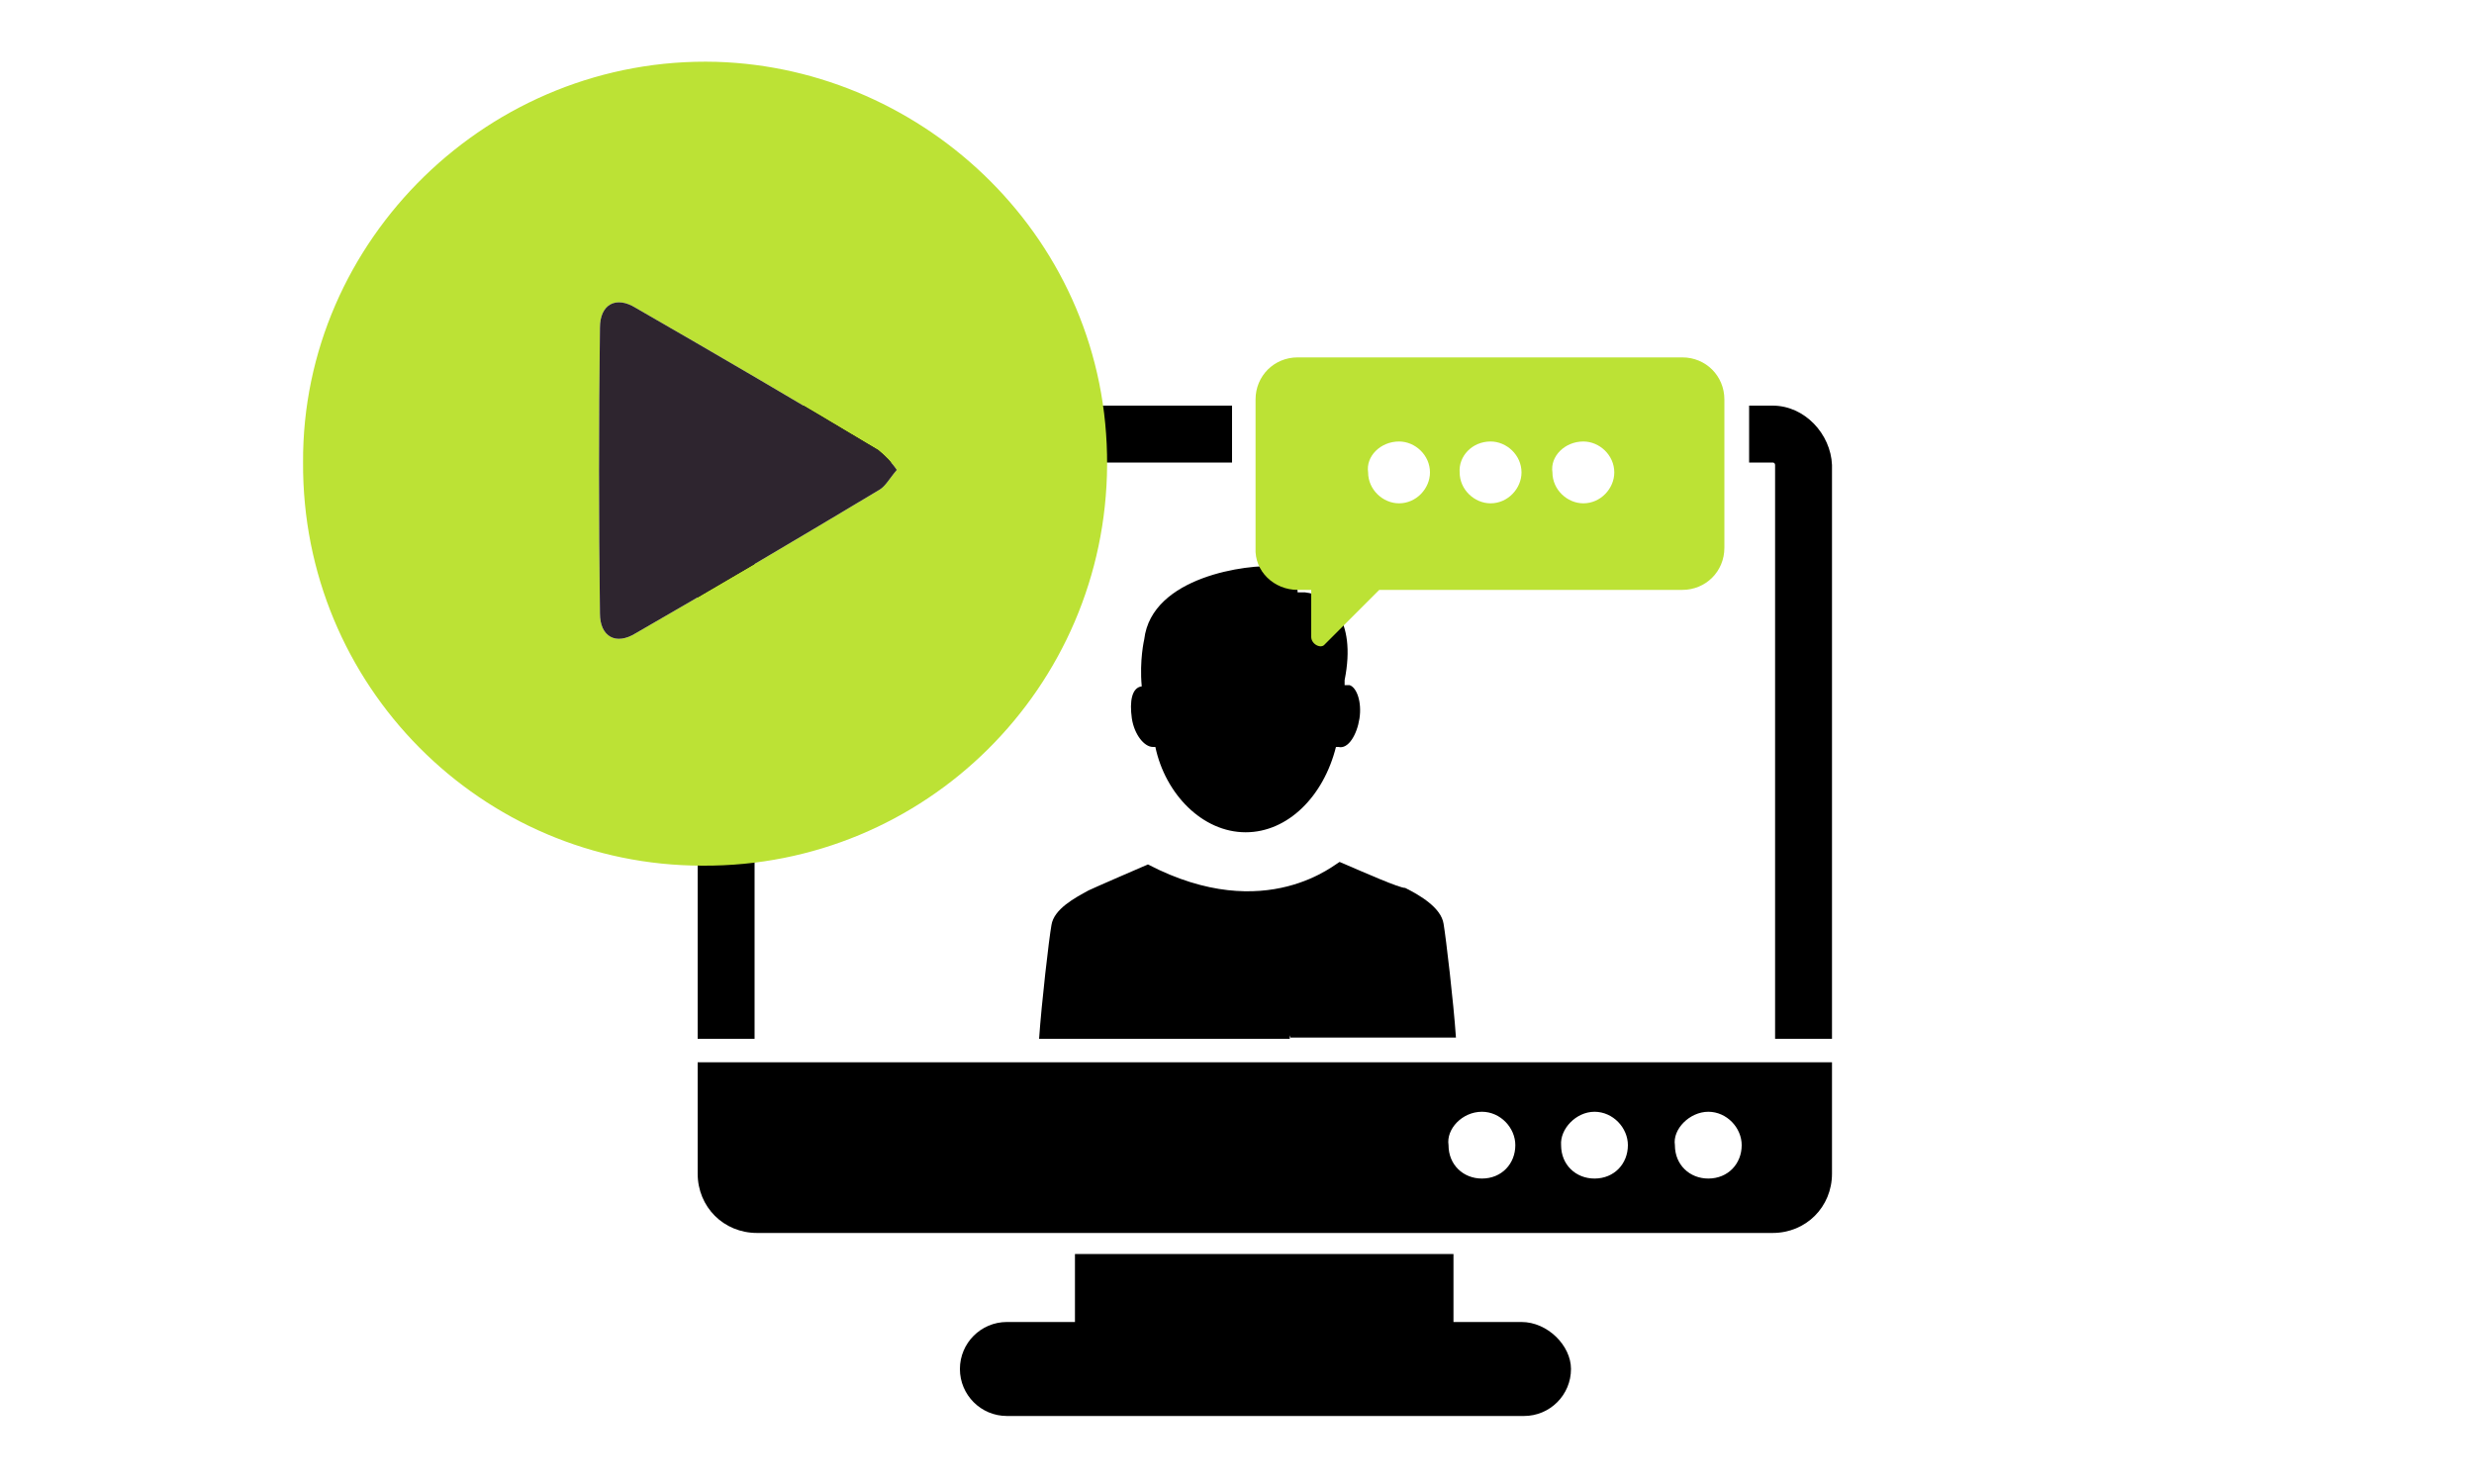<?xml version="1.0" encoding="utf-8"?>
<!-- Generator: Adobe Illustrator 22.0.1, SVG Export Plug-In . SVG Version: 6.00 Build 0)  -->
<svg version="1.1" id="Capa_1" xmlns="http://www.w3.org/2000/svg" xmlns:xlink="http://www.w3.org/1999/xlink" x="0px" y="0px"
	 viewBox="0 0 200 120" style="enable-background:new 0 0 200 120;" xml:space="preserve">
<style type="text/css">
	.st0{fill:#BCE235;}
	.st1{fill:#2E252F;}
</style>
<g>
	<path d="M123,106.9h-5.5v-5.5H86.9v5.5h-5.5c-2.1,0-3.8,1.7-3.8,3.8c0,2.1,1.7,3.8,3.8,3.8h41.8c2.1,0,3.8-1.7,3.8-3.8
		C127,108.8,125.1,106.9,123,106.9"/>
	<path d="M61,37.6c0,0,0-0.2,0.2-0.2h38.4v-4.6H61.2c-2.7,0-4.8,2.3-4.8,4.8V84H61V37.6z"/>
	<path d="M143.3,32.8h-1.9v4.6h1.9c0.2,0,0.2,0.2,0.2,0.2V84h4.6V37.6C148,35.1,145.9,32.8,143.3,32.8"/>
	<path d="M56.4,94.9c0,2.7,2.1,4.8,4.8,4.8h82.1c2.7,0,4.8-2.1,4.8-4.8v-9H56.4V94.9z M138.1,89.9c1.5,0,2.7,1.3,2.7,2.7
		c0,1.5-1.1,2.7-2.7,2.7c-1.5,0-2.7-1.1-2.7-2.7C135.2,91.3,136.6,89.9,138.1,89.9 M128.9,89.9c1.5,0,2.7,1.3,2.7,2.7
		c0,1.5-1.1,2.7-2.7,2.7c-1.5,0-2.7-1.1-2.7-2.7C126.1,91.3,127.4,89.9,128.9,89.9 M119.8,89.9c1.5,0,2.7,1.3,2.7,2.7
		c0,1.5-1.1,2.7-2.7,2.7c-1.5,0-2.7-1.1-2.7-2.7C116.9,91.3,118.2,89.9,119.8,89.9"/>
	<path d="M85,74.8c-0.2,1.1-0.8,6.3-1,9.2h13.4h6.9c-0.6-0.2,4.4-5.1,4-5.7v-8.6c-0.2,0-5.9,5.2-15.5,0.2c0,0-4.4,1.9-4.8,2.1
		C86.9,72.6,85.2,73.5,85,74.8"/>
	<path d="M108.3,69.7l-3.1,5.3c-0.4,0.6-0.8,1-1.3,1.1l0.4,7.8h13.4c-0.2-2.9-0.8-8-1-9.2c-0.2-1.3-1.9-2.3-3.1-2.9
		C113.1,71.8,110.4,70.6,108.3,69.7"/>
	<path d="M91.5,58.1c0.2,1.3,1,2.3,1.7,2.3h0.2c0.8,3.8,3.8,6.9,7.3,6.9c3.4,0,6.3-2.9,7.3-6.9h0.2c0.8,0.2,1.5-1,1.7-2.3
		c0.2-1.3-0.2-2.5-0.8-2.7h-0.4V55c1-5-1.3-6.9-3.2-7.1h-0.6c0-1.1-0.4-1.9-1.7-2.1c-2.3-0.2-10.1,0.8-10.7,5.9c0,0-0.4,1.7-0.2,3.8
		C91.5,55.6,91.3,56.7,91.5,58.1"/>
	<path class="st0" d="M104.9,47.7h1.1v3.8c0,0.6,0.8,1,1.1,0.6l4.4-4.4H136c1.9,0,3.4-1.5,3.4-3.4v-12c0-1.9-1.5-3.4-3.4-3.4h-31.1
		c-1.9,0-3.4,1.5-3.4,3.4v12C101.4,46.2,103,47.7,104.9,47.7 M128,35.7c1.3,0,2.5,1.1,2.5,2.5c0,1.3-1.1,2.5-2.5,2.5
		c-1.3,0-2.5-1.1-2.5-2.5C125.3,36.9,126.5,35.7,128,35.7 M120.5,35.7c1.3,0,2.5,1.1,2.5,2.5c0,1.3-1.1,2.5-2.5,2.5
		c-1.3,0-2.5-1.1-2.5-2.5C117.9,36.9,119,35.7,120.5,35.7 M113.1,35.7c1.3,0,2.5,1.1,2.5,2.5c0,1.3-1.1,2.5-2.5,2.5
		c-1.3,0-2.5-1.1-2.5-2.5C110.4,36.9,111.6,35.7,113.1,35.7"/>
	<path class="st0" d="M24.5,37.4C24.4,19.4,39.6,4.5,57.9,5c16.9,0.5,31.7,14.4,31.6,32.6C89.4,55.6,74.8,70.1,56.8,70
		C38.9,70,24.4,55.4,24.5,37.4 M72.5,38c-0.4-0.6-0.9-1.1-1.5-1.6c-6.5-3.9-13-7.7-19.6-11.5c-1.6-1-2.9-0.3-2.9,1.6
		c-0.1,7.7-0.1,15.4,0,23.1c0,1.9,1.3,2.6,2.9,1.6c6.6-3.8,13.2-7.7,19.7-11.6C71.6,39.3,71.9,38.7,72.5,38L72.5,38z"/>
	<path class="st1" d="M72.5,38c-0.4-0.6-0.9-1.1-1.5-1.6c-6.5-3.9-13-7.7-19.6-11.5c-1.6-1-2.9-0.3-2.9,1.6
		c-0.1,7.7-0.1,15.4,0,23.1c0,1.9,1.3,2.6,2.9,1.6c6.6-3.8,13.2-7.7,19.7-11.6C71.6,39.3,71.9,38.7,72.5,38L72.5,38z"/>
</g>
</svg>
